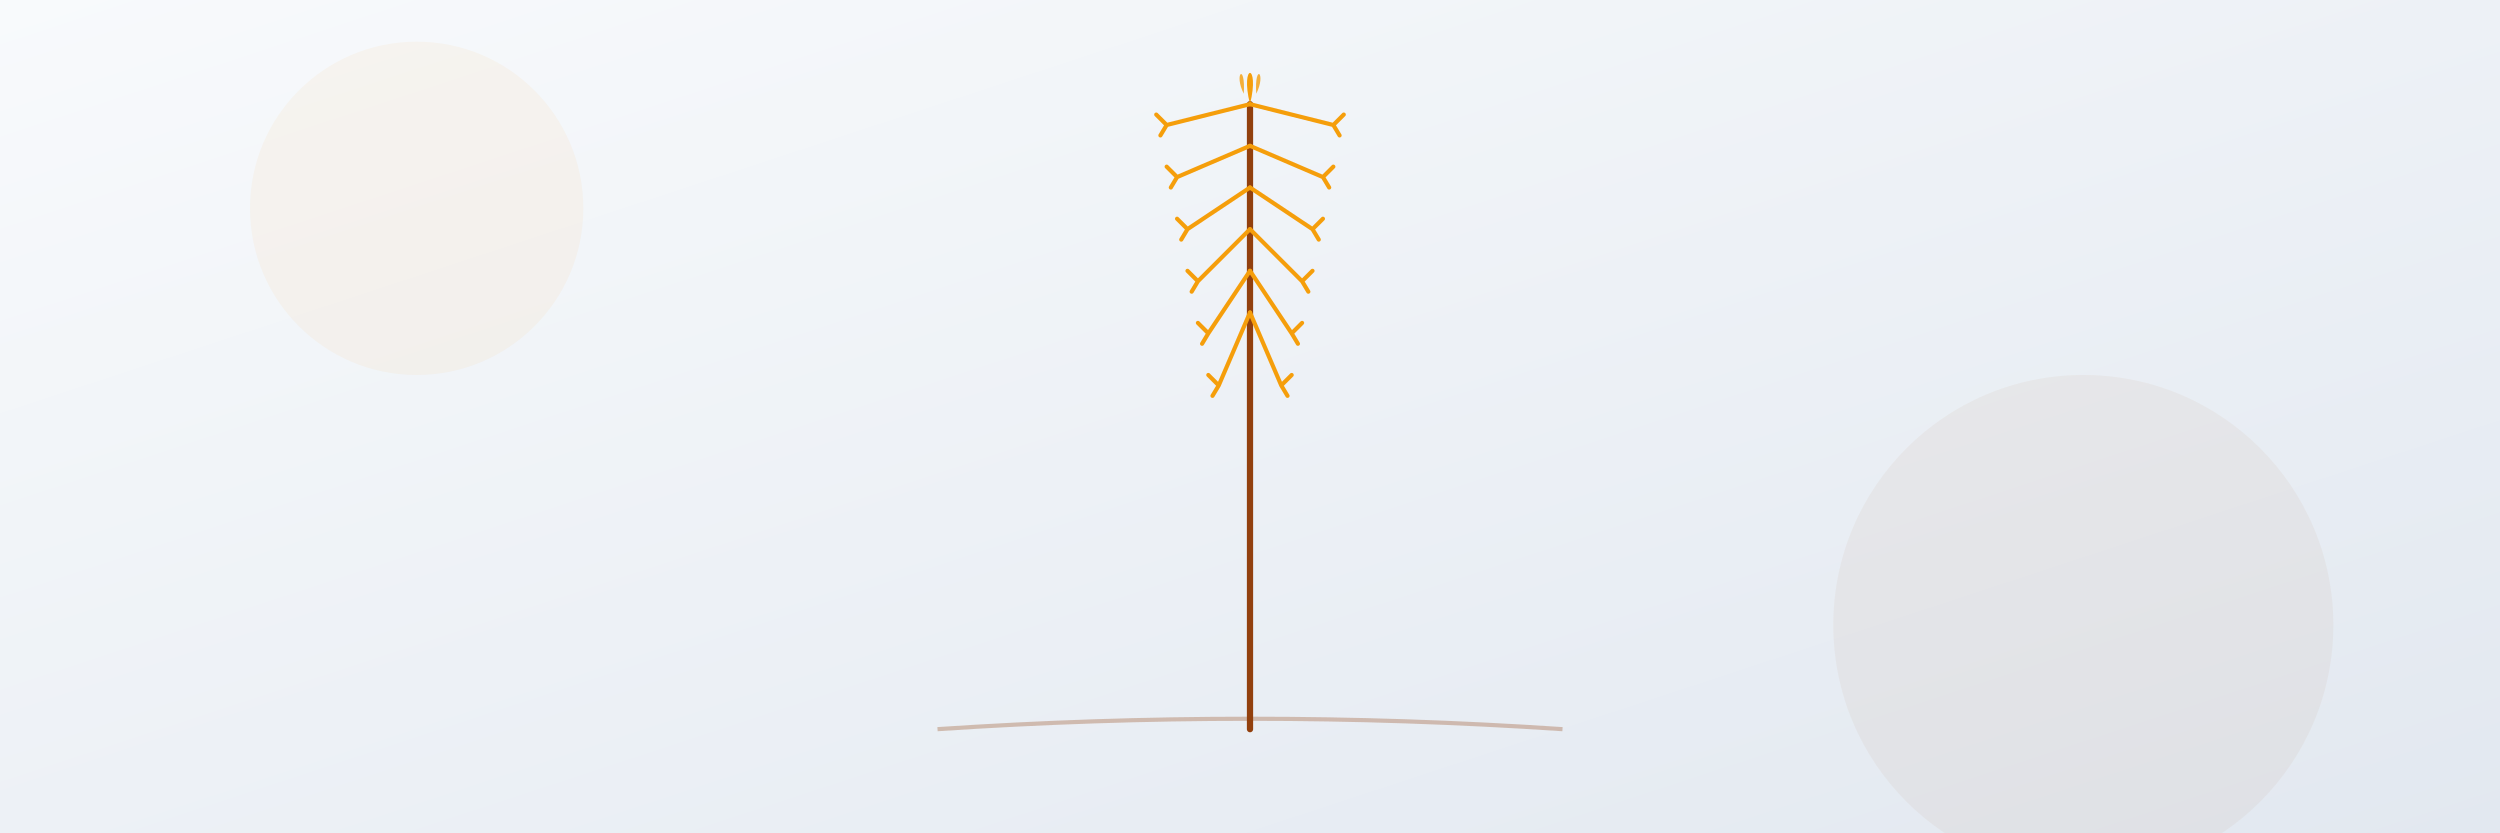 <?xml version="1.0" encoding="UTF-8" standalone="no"?>
<svg width="1200" height="400" viewBox="0 0 1200 400" xmlns="http://www.w3.org/2000/svg">
  <rect x="0" y="0" width="1200" height="400" fill="#808080" stroke="none"/>
  <defs>
    <linearGradient id="bg-gradient" x1="0%" y1="0%" x2="100%" y2="100%">
      <stop offset="0%" stop-color="#f8fafc" />
      <stop offset="100%" stop-color="#e2e8f0" />
    </linearGradient>
    
    <linearGradient id="wheat-gradient" x1="0%" y1="0%" x2="0%" y2="100%">
      <stop offset="0%" stop-color="#fef3c7" />
      <stop offset="100%" stop-color="#fbbf24" />
    </linearGradient>
  </defs>
  
  <!-- Background -->
  <rect width="1200" height="400" fill="url(#bg-gradient)" />
  
  <!-- Elegant Minimalist Wheat Design -->
  <g transform="translate(600, 200)">
    <!-- Main wheat stalk -->
    <path d="M0,150 L0,-150" stroke="#92400e" stroke-width="3" stroke-linecap="round" />
    
    <!-- Wheat grains - left side -->
    <g>
      <!-- Top left wheat cluster -->
      <path d="M0,-150 L-40,-140 M-40,-140 L-45,-145 M-40,-140 L-43,-135" stroke="#f59e0b" stroke-width="2" stroke-linecap="round" />
      <path d="M0,-130 L-35,-115 M-35,-115 L-40,-120 M-35,-115 L-38,-110" stroke="#f59e0b" stroke-width="2" stroke-linecap="round" />
      <path d="M0,-110 L-30,-90 M-30,-90 L-35,-95 M-30,-90 L-33,-85" stroke="#f59e0b" stroke-width="2" stroke-linecap="round" />
      <path d="M0,-90 L-25,-65 M-25,-65 L-30,-70 M-25,-65 L-28,-60" stroke="#f59e0b" stroke-width="2" stroke-linecap="round" />
      <path d="M0,-70 L-20,-40 M-20,-40 L-25,-45 M-20,-40 L-23,-35" stroke="#f59e0b" stroke-width="2" stroke-linecap="round" />
      <path d="M0,-50 L-15,-15 M-15,-15 L-20,-20 M-15,-15 L-18,-10" stroke="#f59e0b" stroke-width="2" stroke-linecap="round" />
    </g>
    
    <!-- Wheat grains - right side -->
    <g>
      <!-- Top right wheat cluster -->
      <path d="M0,-150 L40,-140 M40,-140 L45,-145 M40,-140 L43,-135" stroke="#f59e0b" stroke-width="2" stroke-linecap="round" />
      <path d="M0,-130 L35,-115 M35,-115 L40,-120 M35,-115 L38,-110" stroke="#f59e0b" stroke-width="2" stroke-linecap="round" />
      <path d="M0,-110 L30,-90 M30,-90 L35,-95 M30,-90 L33,-85" stroke="#f59e0b" stroke-width="2" stroke-linecap="round" />
      <path d="M0,-90 L25,-65 M25,-65 L30,-70 M25,-65 L28,-60" stroke="#f59e0b" stroke-width="2" stroke-linecap="round" />
      <path d="M0,-70 L20,-40 M20,-40 L25,-45 M20,-40 L23,-35" stroke="#f59e0b" stroke-width="2" stroke-linecap="round" />
      <path d="M0,-50 L15,-15 M15,-15 L20,-20 M15,-15 L18,-10" stroke="#f59e0b" stroke-width="2" stroke-linecap="round" />
    </g>
    
    <!-- Top wheat head (the crown) -->
    <path d="M0,-150 C-5,-170 5,-170 0,-150 Z" fill="#f59e0b" />
    <path d="M-3,-155 C-8,-165 -2,-170 -3,-155 Z" fill="#f59e0b" opacity="0.8" />
    <path d="M3,-155 C8,-165 2,-170 3,-155 Z" fill="#f59e0b" opacity="0.8" />
    
    <!-- Ground suggestion -->
    <path d="M-150,150 Q0,140 150,150" stroke="#92400e" stroke-width="2" fill="none" opacity="0.3" />
  </g>
  
  <!-- Subtle decorative elements -->
  <circle cx="200" cy="100" r="80" fill="#f59e0b" opacity="0.05" />
  <circle cx="1000" cy="300" r="120" fill="#92400e" opacity="0.05" />
</svg>
